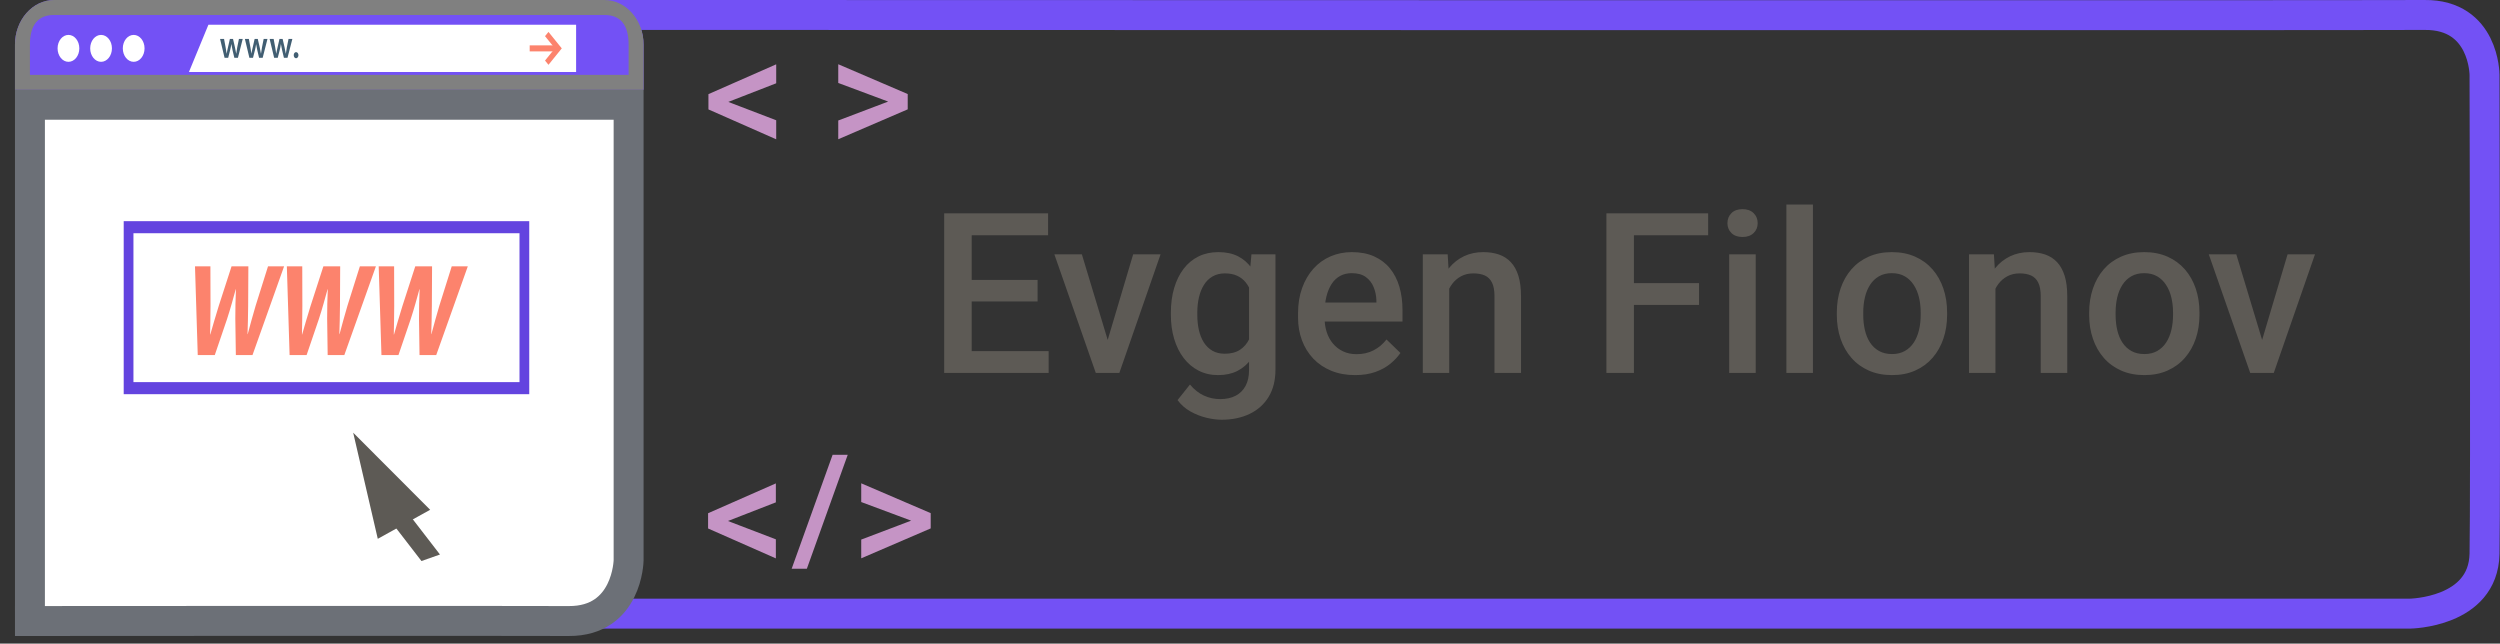 <?xml version="1.0" encoding="utf-8"?>
<svg width="167.034" height="43" viewBox="0 0 167.034 43" fill="none" xmlns="http://www.w3.org/2000/svg">
  <rect x="0" y="0" width="167.034" height="43" fill="#333333" stroke="none"/>
  <defs>
    <clipPath id="clip_path_1">
      <rect width="94" height="18" />
    </clipPath>
    <clipPath id="clip_path_2">
      <rect width="16" height="11" />
    </clipPath>
    <clipPath id="clip_path_3">
      <rect width="16" height="10" />
    </clipPath>
  </defs>
  <g transform="translate(1 0)">
    <g>
      <g>
        <g>
          <g>
            <g>
              <g>
                <path d="M0 40L1.5 40L7.5 40L7.5 40C7.5 40 121.5 40 121.5 40C121.5 40 126.425 39.949 126.5 36C126.576 32.051 126.5 4 126.5 4C126.5 4 126.497 -0.035 122.5 0C118.504 0.035 7.5 0 7.5 0L2.5 0L2.5 0L0 0" fill="none" stroke-width="2" stroke="#7351F5" transform="translate(38.5 1)" />
                <path d="M0 35.138L0 0L41.021 0C41.021 0 41.021 30.61 41.021 30.61C41.02 33.11 39.383 35.136 37.364 35.138C37.364 35.138 0 35.138 0 35.138L0 35.138Z" fill="#FFFFFF" transform="translate(0.302 6.85)" />
                <g fill="#7351F5">
                  <path d="M2.618 0C2.618 0 39.382 0 39.382 0C40.828 0 42 1.337 42 2.987C42 2.987 42 2.988 42 2.989C42 2.989 42 6 42 6L1.20148e-06 6C1.20148e-06 6 1.20148e-06 2.989 1.20148e-06 2.989C-0.001 1.339 1.17 0.002 2.616 0C2.617 0 2.618 0 2.618 0C2.618 0 2.618 0 2.618 0Z" />
                  <path d="M39.382 0L2.616 0C1.17 0.002 -0.001 1.339 1.10065e-06 2.989L1.10065e-06 6L42 6L42 2.987C42 1.337 40.828 0 39.382 0ZM41 5L41 2.987Q41 1 39.382 1L2.617 1L2.617 1Q0.998 1.002 1 2.989L1 5L41 5Z" fill="#808080" fill-rule="evenodd" />
                </g>
                <g transform="translate(2.847 2.332)">
                  <path d="M0 0.899C0 0.403 0.325 0 0.727 0C1.128 0 1.453 0.403 1.453 0.899C1.453 1.396 1.128 1.799 0.727 1.799C0.325 1.799 0 1.396 0 0.899Z" fill="#FFFFFF" fill-rule="evenodd" />
                </g>
                <g transform="translate(5.026 2.332)">
                  <path d="M0 0.899C0 0.403 0.325 0 0.727 0C1.128 0 1.453 0.403 1.453 0.899C1.453 1.396 1.128 1.799 0.727 1.799C0.325 1.799 0 1.396 0 0.899Z" fill="#FFFFFF" fill-rule="evenodd" />
                </g>
                <g transform="translate(7.205 2.332)">
                  <path d="M0 0.899C0 0.403 0.325 0 0.727 0C1.128 0 1.453 0.403 1.453 0.899C1.453 1.396 1.128 1.799 0.727 1.799C0.325 1.799 0 1.396 0 0.899Z" fill="#FFFFFF" fill-rule="evenodd" />
                </g>
                <path d="M25.869 3.158L0 3.158L1.302 0L25.869 0L25.869 3.158Z" fill="#FFFFFF" fill-rule="evenodd" transform="translate(11.623 1.653)" />
                <g transform="translate(13.703 2.6)">
                  <path d="M0.266 0C0.266 0 0.373 0.574 0.373 0.574C0.396 0.708 0.419 0.846 0.438 0.984C0.438 0.984 0.442 0.984 0.442 0.984C0.463 0.846 0.497 0.706 0.526 0.576C0.526 0.576 0.656 0 0.656 0L0.866 0C0.866 0 0.996 0.564 0.996 0.564C1.028 0.712 1.055 0.849 1.078 0.986C1.078 0.986 1.082 0.986 1.082 0.986C1.099 0.849 1.123 0.711 1.147 0.564C1.147 0.564 1.261 0 1.261 0L1.514 0L1.194 1.264L0.955 1.264C0.955 1.264 0.833 0.749 0.833 0.749C0.802 0.617 0.776 0.483 0.755 0.347C0.755 0.347 0.751 0.347 0.751 0.347C0.732 0.483 0.706 0.617 0.673 0.749C0.673 0.749 0.543 1.264 0.543 1.264L0.302 1.264L0 0L0.266 0L0.266 0Z" fill="#415E72" />
                  <path d="M0.265 0C0.265 0 0.372 0.574 0.372 0.574C0.395 0.708 0.417 0.846 0.437 0.984C0.437 0.984 0.438 0.984 0.438 0.984C0.458 0.846 0.492 0.706 0.522 0.576C0.522 0.576 0.652 0 0.652 0L0.861 0C0.861 0 0.992 0.564 0.992 0.564C1.023 0.712 1.05 0.849 1.073 0.986C1.073 0.986 1.078 0.986 1.078 0.986C1.094 0.849 1.118 0.711 1.143 0.564C1.143 0.564 1.256 0 1.256 0L1.51 0L1.189 1.264L0.95 1.264C0.95 1.264 0.828 0.749 0.828 0.749C0.797 0.617 0.771 0.483 0.751 0.347C0.751 0.347 0.751 0.347 0.751 0.347C0.732 0.483 0.706 0.617 0.673 0.749C0.673 0.749 0.543 1.264 0.543 1.264L0.302 1.264L0 0L0.265 0L0.265 0Z" fill="#415E72" transform="translate(1.658 0)" />
                  <path d="M0.268 0C0.268 0 0.374 0.574 0.374 0.574C0.397 0.708 0.42 0.846 0.44 0.984C0.44 0.984 0.443 0.984 0.443 0.984C0.464 0.846 0.498 0.706 0.527 0.576C0.527 0.576 0.658 0 0.658 0L0.868 0C0.868 0 0.998 0.564 0.998 0.564C1.029 0.712 1.057 0.849 1.08 0.986C1.08 0.986 1.084 0.986 1.084 0.986C1.1 0.849 1.125 0.711 1.149 0.564C1.149 0.564 1.263 0 1.263 0L1.519 0L1.194 1.264L0.955 1.264C0.955 1.264 0.833 0.749 0.833 0.749C0.802 0.617 0.776 0.483 0.755 0.347C0.755 0.347 0.751 0.347 0.751 0.347C0.732 0.483 0.706 0.617 0.673 0.749C0.673 0.749 0.543 1.264 0.543 1.264L0.302 1.264L0 0L0.268 0L0.268 0Z" fill="#415E72" transform="translate(3.312 0)" />
                  <path d="M0 0.206C-0.004 0.098 0.062 0.006 0.149 0C0.153 0 0.157 0 0.16 0C0.252 0.007 0.321 0.105 0.315 0.218C0.31 0.321 0.244 0.403 0.16 0.41C0.073 0.412 0.002 0.326 0 0.219C0 0.215 0 0.21 0 0.206C0 0.206 0 0.206 0 0.206Z" fill="#415E72" transform="translate(4.923 0.882)" />
                </g>
                <g transform="translate(34.39 2.132)">
                  <rect width="1.756" height="0.403" fill="#FC836D" fill-rule="evenodd" transform="translate(0 0.899)" />
                  <path d="M0.231 2.199L0 1.915L0.659 1.1L0 0.284L0.231 0L1.119 1.1L0.231 2.199Z" fill="#FC836D" fill-rule="evenodd" transform="translate(1.025 0)" />
                </g>
                <path d="M26.445 0.806L26.445 10.754L0.651 10.754L0.651 0.806L26.445 0.806L26.445 0.806ZM27.096 0L0 0L0 11.56L27.096 11.56L27.096 0L27.096 0Z" fill="#6344DF" transform="translate(7.265 14.777)" />
                <g transform="translate(12.028 17.795)">
                  <path d="M0.184 5.927L0 0L1.03 0C1.03 0 1.037 2.638 1.037 2.638C1.03 3.35 1.024 4.027 1.009 4.554C1.009 4.554 1.023 4.554 1.023 4.554C1.186 3.974 1.364 3.376 1.584 2.655C1.584 2.655 2.443 1.53714e-06 2.443 1.53714e-06L3.566 1.53714e-06C3.566 1.53714e-06 3.552 2.647 3.552 2.647C3.545 3.359 3.531 3.947 3.51 4.528C3.51 4.528 3.523 4.528 3.523 4.528C3.687 3.913 3.864 3.27 4.05 2.638C4.05 2.638 4.879 1.53714e-06 4.879 1.53714e-06L5.953 1.53714e-06L3.843 5.927L2.73 5.927C2.73 5.927 2.694 3.491 2.694 3.491C2.694 2.797 2.708 2.202 2.736 1.53C2.736 1.53 2.723 1.53 2.723 1.53C2.545 2.164 2.381 2.796 2.14 3.527C2.14 3.527 1.323 5.927 1.323 5.927L0.184 5.927L0.184 5.927Z" fill="#FC836D" />
                  <path d="M0.184 5.927L0 0L1.03 0C1.03 0 1.037 2.638 1.037 2.638C1.03 3.35 1.024 4.027 1.009 4.554C1.009 4.554 1.021 4.554 1.021 4.554C1.184 3.974 1.362 3.376 1.582 2.655C1.582 2.655 2.441 1.53714e-06 2.441 1.53714e-06L3.564 1.53714e-06C3.564 1.53714e-06 3.55 2.647 3.55 2.647C3.543 3.359 3.529 3.947 3.508 4.528C3.508 4.528 3.522 4.528 3.522 4.528C3.685 3.913 3.862 3.27 4.048 2.638C4.048 2.638 4.879 1.53714e-06 4.879 1.53714e-06L5.951 1.53714e-06L3.841 5.927L2.728 5.927C2.728 5.927 2.693 3.491 2.693 3.491C2.693 2.797 2.706 2.202 2.735 1.53C2.735 1.53 2.721 1.53 2.721 1.53C2.543 2.164 2.38 2.796 2.138 3.527C2.138 3.527 1.321 5.927 1.321 5.927L0.184 5.927L0.184 5.927Z" fill="#FC836D" transform="translate(6.137 0)" />
                  <path d="M0.184 5.927L0 0L1.03 0C1.03 0 1.037 2.638 1.037 2.638C1.03 3.35 1.024 4.027 1.009 4.554C1.009 4.554 1.023 4.554 1.023 4.554C1.186 3.974 1.364 3.376 1.584 2.655C1.584 2.655 2.443 1.53714e-06 2.443 1.53714e-06L3.566 1.53714e-06C3.566 1.53714e-06 3.552 2.647 3.552 2.647C3.545 3.359 3.531 3.947 3.51 4.528C3.51 4.528 3.523 4.528 3.523 4.528C3.687 3.913 3.864 3.27 4.05 2.638C4.05 2.638 4.88 1.53714e-06 4.88 1.53714e-06L5.954 1.53714e-06L3.844 5.927L2.728 5.927C2.728 5.927 2.693 3.491 2.693 3.491C2.693 2.797 2.706 2.202 2.735 1.53C2.735 1.53 2.721 1.53 2.721 1.53C2.543 2.164 2.38 2.796 2.138 3.527C2.138 3.527 1.321 5.927 1.321 5.927L0.184 5.927L0.184 5.927Z" fill="#FC836D" transform="translate(12.274 0)" />
                </g>
                <g transform="translate(46 0)">
                  <g transform="translate(15 11)">
                    <path d="M8.064 12.459L8.064 13.916L2.402 13.916L2.402 12.459L8.064 12.459ZM2.922 3.252L2.922 13.916L1.084 13.916L1.084 3.252L2.922 3.252ZM7.324 7.705L7.324 9.141L2.402 9.141L2.402 7.705L7.324 7.705ZM8.027 3.252L8.027 4.717L2.402 4.717L2.402 3.252L8.027 3.252ZM11.77 12.517L13.711 5.991L15.542 5.991L12.788 13.916L11.646 13.916L11.77 12.517ZM10.283 5.991L12.261 12.546L12.356 13.916L11.213 13.916L8.445 5.991L10.283 5.991ZM21.614 5.991L23.218 5.991L23.218 13.696Q23.218 14.766 22.764 15.513Q22.31 16.26 21.497 16.652Q20.684 17.044 19.614 17.044Q19.16 17.044 18.607 16.912Q18.054 16.78 17.538 16.491Q17.021 16.201 16.677 15.732L17.505 14.692Q17.93 15.198 18.442 15.432Q18.955 15.666 19.519 15.666Q20.127 15.666 20.555 15.443Q20.984 15.22 21.218 14.788Q21.453 14.355 21.453 13.733L21.453 7.786L21.614 5.991ZM16.23 10.041L16.23 9.888Q16.23 8.987 16.45 8.243Q16.67 7.5 17.08 6.962Q17.49 6.423 18.076 6.134Q18.662 5.845 19.402 5.845Q20.171 5.845 20.717 6.123Q21.262 6.401 21.628 6.918Q21.995 7.434 22.203 8.148Q22.412 8.862 22.515 9.734L22.515 10.225Q22.419 11.074 22.192 11.777Q21.965 12.48 21.592 12.993Q21.218 13.506 20.673 13.784Q20.127 14.062 19.387 14.062Q18.662 14.062 18.08 13.762Q17.498 13.462 17.084 12.92Q16.67 12.378 16.45 11.642Q16.23 10.906 16.23 10.041ZM17.996 9.888L17.996 10.041Q17.996 10.584 18.102 11.052Q18.208 11.521 18.431 11.876Q18.655 12.231 19.003 12.433Q19.351 12.634 19.827 12.634Q20.449 12.634 20.848 12.371Q21.248 12.107 21.464 11.656Q21.68 11.206 21.768 10.649L21.768 9.324Q21.724 8.892 21.588 8.518Q21.453 8.145 21.226 7.863Q20.998 7.581 20.654 7.423Q20.31 7.266 19.841 7.266Q19.365 7.266 19.014 7.471Q18.662 7.676 18.439 8.035Q18.215 8.394 18.105 8.87Q17.996 9.346 17.996 9.888ZM28.535 14.062Q27.656 14.062 26.95 13.773Q26.243 13.484 25.748 12.964Q25.254 12.444 24.99 11.741Q24.727 11.038 24.727 10.225L24.727 9.932Q24.727 9.001 24.998 8.247Q25.269 7.493 25.752 6.954Q26.235 6.416 26.895 6.13Q27.554 5.845 28.323 5.845Q29.172 5.845 29.81 6.13Q30.447 6.416 30.868 6.932Q31.289 7.449 31.498 8.159Q31.706 8.87 31.706 9.727L31.706 10.481L25.584 10.481L25.584 9.214L29.963 9.214L29.963 9.075Q29.949 8.599 29.777 8.181Q29.605 7.764 29.253 7.507Q28.901 7.251 28.315 7.251Q27.876 7.251 27.535 7.438Q27.195 7.625 26.968 7.976Q26.741 8.328 26.62 8.822Q26.499 9.316 26.499 9.932L26.499 10.225Q26.499 10.745 26.642 11.188Q26.785 11.631 27.063 11.96Q27.341 12.29 27.737 12.477Q28.132 12.664 28.638 12.664Q29.275 12.664 29.773 12.407Q30.271 12.151 30.637 11.682L31.567 12.583Q31.311 12.957 30.901 13.297Q30.491 13.638 29.901 13.85Q29.311 14.062 28.535 14.062ZM34.827 7.683L34.827 13.916L33.062 13.916L33.062 5.991L34.724 5.991L34.827 7.683ZM34.512 9.661L33.94 9.653Q33.948 8.811 34.178 8.108Q34.409 7.405 34.823 6.899Q35.237 6.394 35.815 6.119Q36.394 5.845 37.105 5.845Q37.676 5.845 38.141 6.002Q38.606 6.16 38.939 6.511Q39.273 6.863 39.448 7.423Q39.624 7.983 39.624 8.796L39.624 13.916L37.852 13.916L37.852 8.789Q37.852 8.218 37.687 7.885Q37.522 7.551 37.211 7.408Q36.899 7.266 36.438 7.266Q35.984 7.266 35.625 7.456Q35.266 7.646 35.021 7.976Q34.775 8.306 34.644 8.738Q34.512 9.17 34.512 9.661ZM47.168 3.252L47.168 13.916L45.33 13.916L45.33 3.252L47.168 3.252ZM51.519 7.917L51.519 9.375L46.699 9.375L46.699 7.917L51.519 7.917ZM52.127 3.252L52.127 4.717L46.699 4.717L46.699 3.252L52.127 3.252ZM55.305 5.991L55.305 13.916L53.533 13.916L53.533 5.991L55.305 5.991ZM53.416 3.911Q53.416 3.508 53.683 3.241Q53.95 2.974 54.426 2.974Q54.895 2.974 55.166 3.241Q55.437 3.508 55.437 3.911Q55.437 4.307 55.166 4.57Q54.895 4.834 54.426 4.834Q53.95 4.834 53.683 4.57Q53.416 4.307 53.416 3.911ZM59.128 2.666L59.128 13.916L57.356 13.916L57.356 2.666L59.128 2.666ZM60.725 10.041L60.725 9.873Q60.725 9.016 60.974 8.28Q61.223 7.544 61.696 6.998Q62.168 6.453 62.853 6.149Q63.538 5.845 64.402 5.845Q65.273 5.845 65.958 6.149Q66.643 6.453 67.119 6.998Q67.595 7.544 67.844 8.28Q68.093 9.016 68.093 9.873L68.093 10.041Q68.093 10.898 67.844 11.631Q67.595 12.363 67.119 12.909Q66.643 13.455 65.962 13.758Q65.281 14.062 64.416 14.062Q63.545 14.062 62.86 13.758Q62.175 13.455 61.699 12.909Q61.223 12.363 60.974 11.631Q60.725 10.898 60.725 10.041ZM62.49 9.873L62.49 10.041Q62.49 10.576 62.6 11.052Q62.71 11.528 62.944 11.887Q63.179 12.246 63.545 12.451Q63.911 12.656 64.416 12.656Q64.907 12.656 65.27 12.451Q65.632 12.246 65.867 11.887Q66.101 11.528 66.215 11.052Q66.328 10.576 66.328 10.041L66.328 9.873Q66.328 9.346 66.215 8.873Q66.101 8.401 65.863 8.035Q65.625 7.668 65.263 7.46Q64.9 7.251 64.402 7.251Q63.904 7.251 63.541 7.46Q63.179 7.668 62.944 8.035Q62.71 8.401 62.6 8.873Q62.49 9.346 62.49 9.873ZM71.323 7.683L71.323 13.916L69.558 13.916L69.558 5.991L71.221 5.991L71.323 7.683ZM71.008 9.661L70.437 9.653Q70.444 8.811 70.675 8.108Q70.906 7.405 71.32 6.899Q71.733 6.394 72.312 6.119Q72.891 5.845 73.601 5.845Q74.172 5.845 74.638 6.002Q75.103 6.16 75.436 6.511Q75.769 6.863 75.945 7.423Q76.121 7.983 76.121 8.796L76.121 13.916L74.348 13.916L74.348 8.789Q74.348 8.218 74.183 7.885Q74.019 7.551 73.707 7.408Q73.396 7.266 72.935 7.266Q72.481 7.266 72.122 7.456Q71.763 7.646 71.517 7.976Q71.272 8.306 71.14 8.738Q71.008 9.17 71.008 9.661ZM77.585 10.041L77.585 9.873Q77.585 9.016 77.835 8.28Q78.084 7.544 78.556 6.998Q79.028 6.453 79.713 6.149Q80.398 5.845 81.262 5.845Q82.134 5.845 82.819 6.149Q83.503 6.453 83.98 6.998Q84.456 7.544 84.705 8.28Q84.954 9.016 84.954 9.873L84.954 10.041Q84.954 10.898 84.705 11.631Q84.456 12.363 83.98 12.909Q83.503 13.455 82.822 13.758Q82.141 14.062 81.277 14.062Q80.405 14.062 79.721 13.758Q79.036 13.455 78.56 12.909Q78.084 12.363 77.835 11.631Q77.585 10.898 77.585 10.041ZM79.351 9.873L79.351 10.041Q79.351 10.576 79.46 11.052Q79.57 11.528 79.805 11.887Q80.039 12.246 80.405 12.451Q80.772 12.656 81.277 12.656Q81.768 12.656 82.13 12.451Q82.493 12.246 82.727 11.887Q82.961 11.528 83.075 11.052Q83.189 10.576 83.189 10.041L83.189 9.873Q83.189 9.346 83.075 8.873Q82.961 8.401 82.723 8.035Q82.485 7.668 82.123 7.46Q81.76 7.251 81.262 7.251Q80.764 7.251 80.402 7.46Q80.039 7.668 79.805 8.035Q79.57 8.401 79.46 8.873Q79.351 9.346 79.351 9.873ZM88.901 12.517L90.842 5.991L92.673 5.991L89.919 13.916L88.777 13.916L88.901 12.517ZM87.415 5.991L89.392 12.546L89.487 13.916L88.345 13.916L85.576 5.991L87.415 5.991Z" fill="#5D5A55" clip-path="url(#clip_path_1)" />
                  </g>
                  <g>
                    <path d="M1.311 6.676L4.861 8.035L4.861 9.308L0.333 7.31L0.333 6.467L1.311 6.676ZM4.861 5.564L1.311 6.945L0.333 7.133L0.333 6.29L4.861 4.297L4.861 5.564ZM12.622 6.891L9.007 5.543L9.007 4.292L13.648 6.284L13.648 7.133L12.622 6.891ZM9.007 8.051L12.633 6.676L13.648 6.461L13.648 7.305L9.007 9.303L9.007 8.051Z" fill="#C594C5" clip-path="url(#clip_path_2)" />
                  </g>
                </g>
                <path d="M1 35C1 35 1 31.576 1 29.42C1 27.265 1 26.377 1 26.377L1 0L41 0L41 29.42L41 30.435C41 30.435 40.935 34.516 37 34.493C33.065 34.469 0 34.493 0 34.493" fill="none" stroke-width="2" stroke="#6C7077" transform="translate(0 7)" />
                <path d="M1.311 6.676L4.861 8.035L4.861 9.308L0.333 7.31L0.333 6.467L1.311 6.676ZM4.861 5.564L1.311 6.945L0.333 7.133L0.333 6.29L4.861 4.297L4.861 5.564ZM9.663 2.385L6.617 10.877L5.602 10.877L8.653 2.385L9.663 2.385ZM14.18 6.891L10.565 5.543L10.565 4.292L15.206 6.284L15.206 7.133L14.18 6.891ZM10.565 8.051L14.19 6.676L15.206 6.461L15.206 7.305L10.565 9.303L10.565 8.051Z" fill="#C594C5" clip-path="url(#clip_path_3)" transform="translate(45.977 28)" />
              </g>
            </g>
          </g>
        </g>
      </g>
      <path d="M0 0.721L1.084 3.8147e-06L3.824 2.247L2.718 2.95L0 0.721Z" fill="#5D5A55" fill-rule="evenodd" transform="matrix(0.974 0.225 -0.225 0.974 25.176 34)" />
      <path d="M0.763 3.927L0 0L7.253 0.628L0.763 3.927Z" fill="#5D5A55" fill-rule="evenodd" transform="matrix(-0.309 -0.951 0.951 -0.309 24.241 36)" />
    </g>
  </g>
</svg>